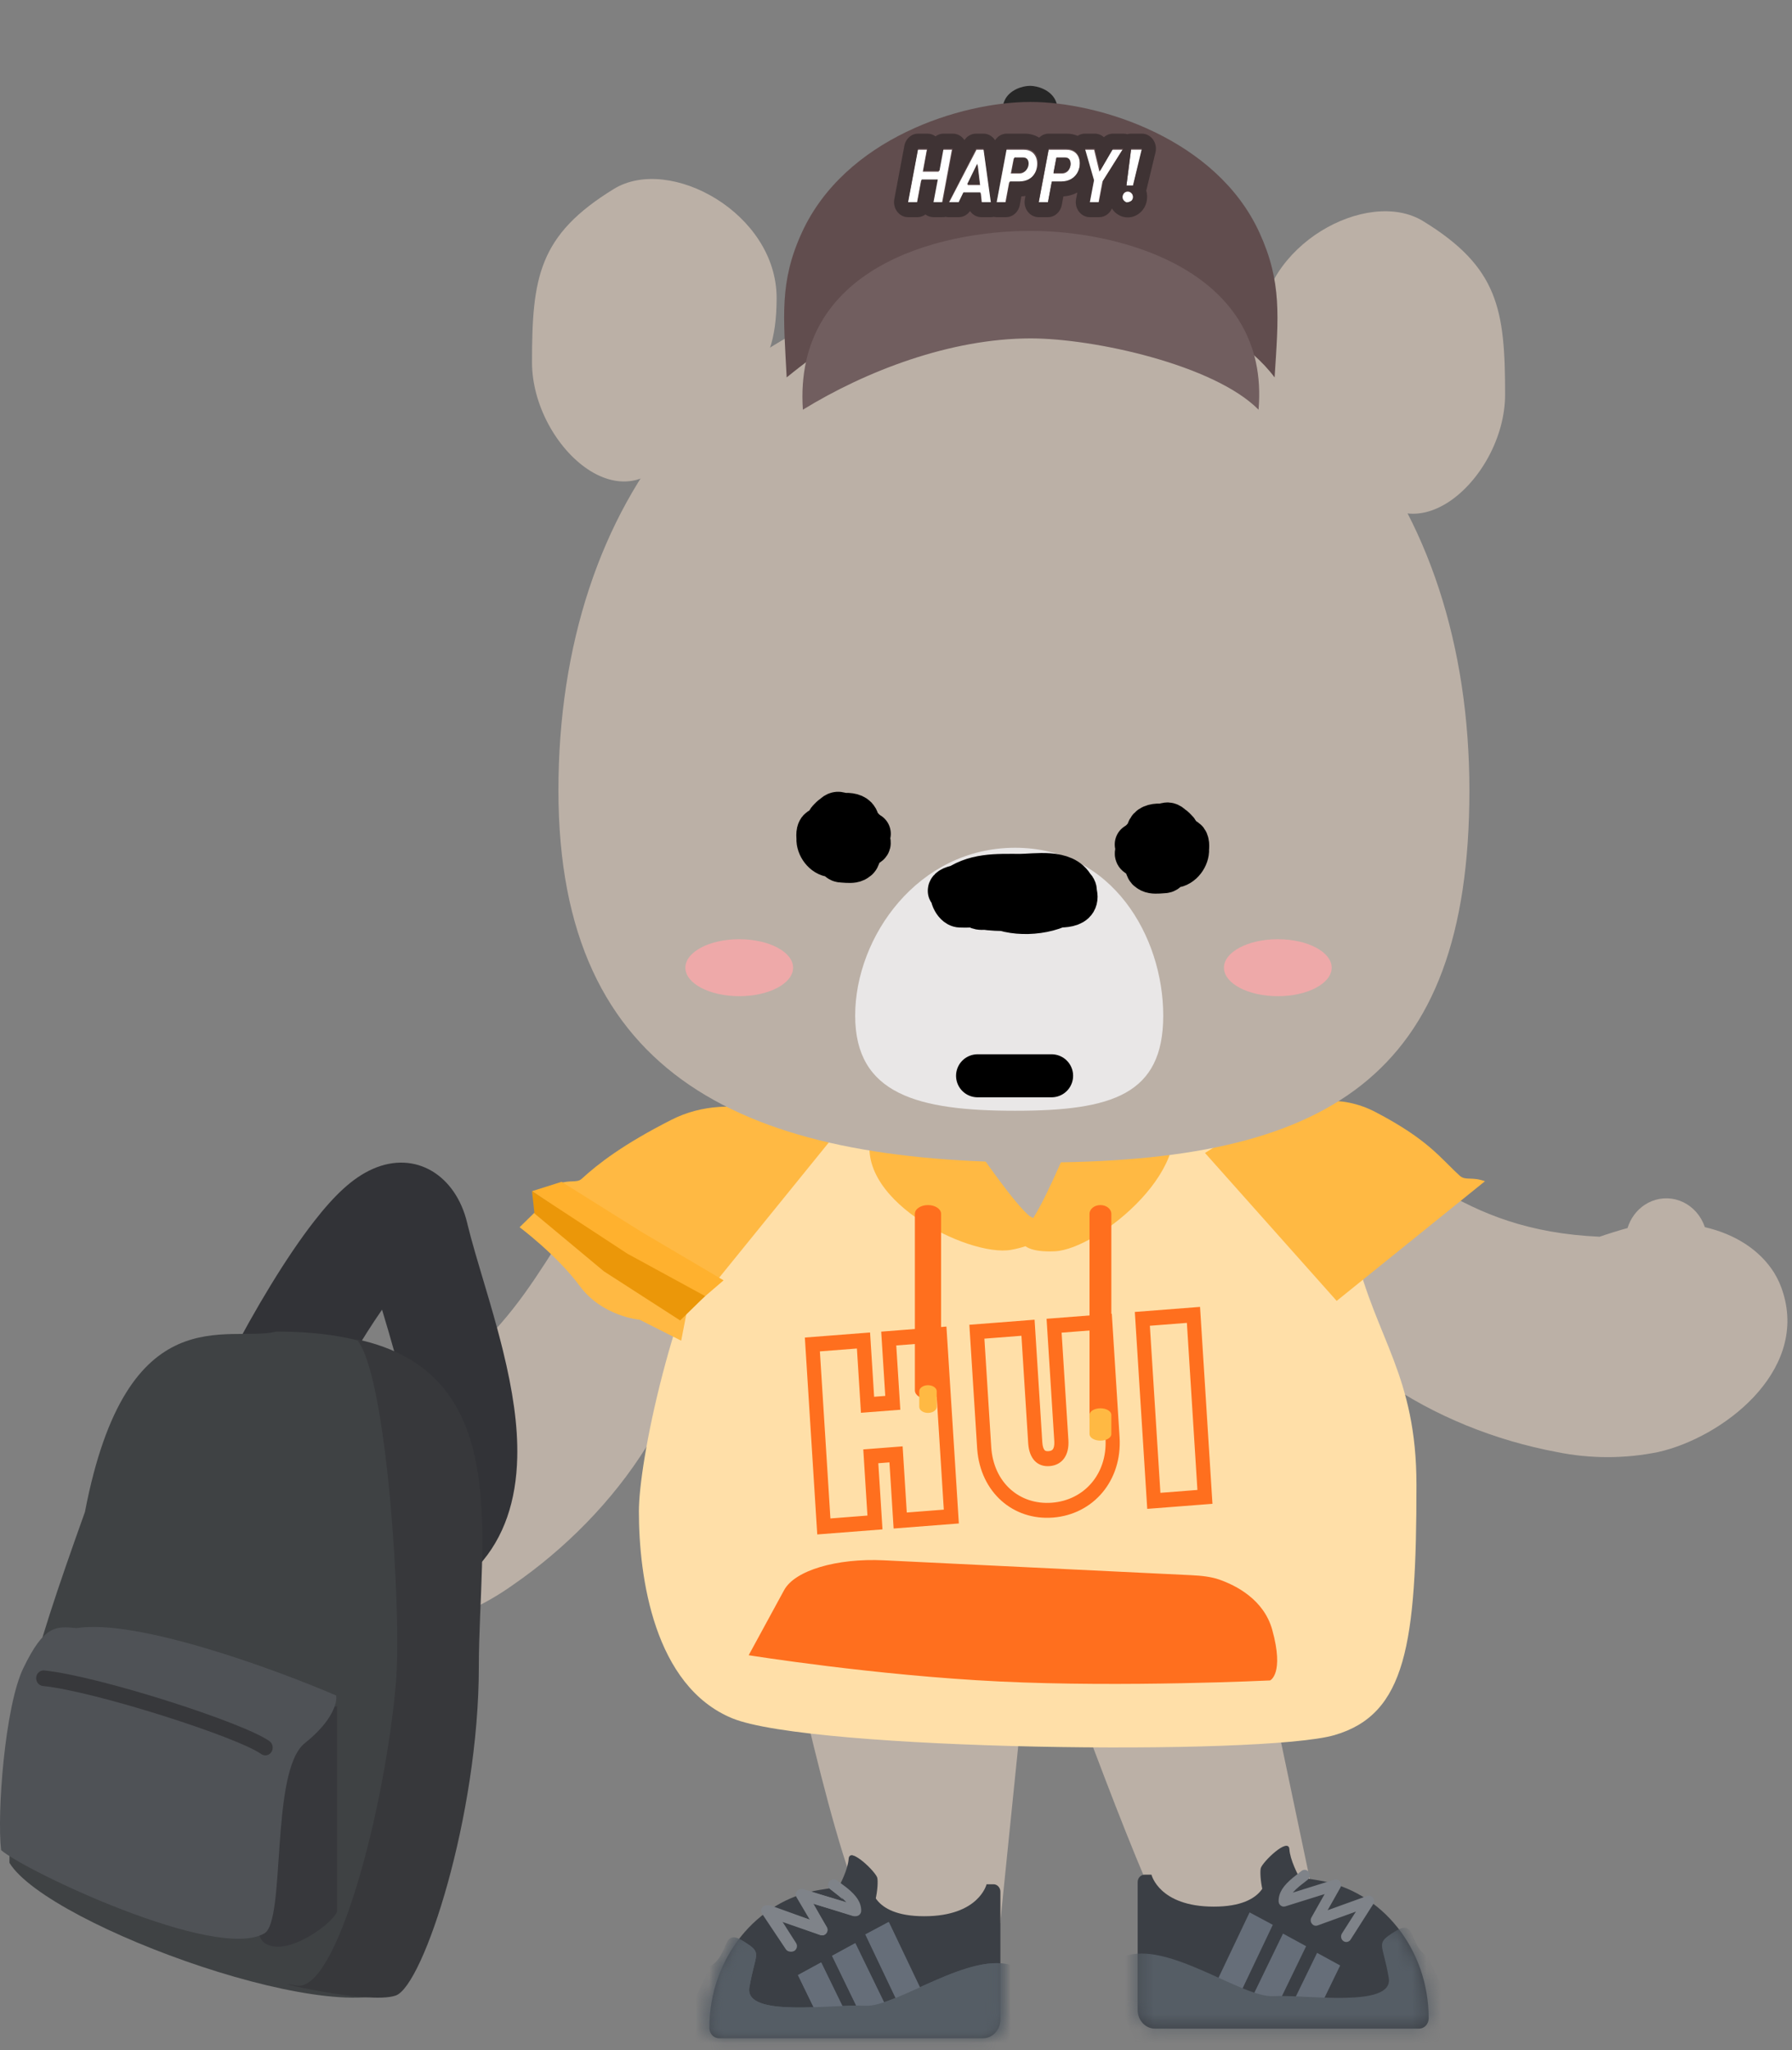 <svg width="125" height="143" viewBox="0 0 125 143" fill="none" xmlns="http://www.w3.org/2000/svg">
<rect x="0" y="0" width="125" height="143" fill="#808080" stroke="none"/>
<path d="M54.556 112.092C54.556 112.092 58.448 130.94 60.684 133.963C60.684 133.963 67.215 136.313 69.768 134.151L71.833 113.874L54.556 112.092Z" fill="#BBB0A6"/>
<path d="M73.626 114.744C73.626 114.744 80.049 132.756 82.158 135.777C82.158 135.777 89.707 136.837 92.121 134.689L87.934 114.744H73.626Z" fill="#BBB0A6"/>
<path d="M111.58 86.27C111.786 86.189 113.213 85.736 113.527 85.666C113.733 84.995 114.155 84.422 114.72 84.048C115.039 83.837 115.395 83.695 115.766 83.63C116.138 83.566 116.518 83.579 116.884 83.67C117.251 83.761 117.596 83.928 117.902 84.161C118.207 84.394 118.466 84.689 118.663 85.028C118.767 85.21 118.854 85.402 118.923 85.602C121.019 86.085 122.754 87.186 123.754 88.783C124.026 89.226 124.239 89.706 124.388 90.21C126.072 95.757 120.115 100.278 115.684 101.285C113.338 101.765 110.926 101.765 108.579 101.285C100.199 99.714 91.28 94.573 88.178 85.736L91.286 77.191C98.299 80.759 101.661 85.83 111.58 86.27Z" fill="#BBB0A6"/>
<path d="M27.492 97.995C27.273 97.995 25.792 98.183 25.474 98.247C25.039 97.709 24.438 97.352 23.777 97.24C23.405 97.179 23.025 97.197 22.659 97.293C22.293 97.388 21.948 97.559 21.645 97.796C21.342 98.034 21.086 98.332 20.892 98.674C20.699 99.016 20.571 99.396 20.517 99.791C20.487 100.001 20.477 100.213 20.488 100.425C18.753 101.737 17.548 103.482 17.221 105.355C17.128 105.876 17.105 106.408 17.151 106.936C17.659 112.735 24.818 114.437 29.255 113.507C31.593 112.971 33.811 111.967 35.793 110.55C42.92 105.63 49.229 97.22 48.797 87.789L42.771 81.215C37.67 87.42 36.465 93.475 27.492 97.995Z" fill="#BBB0A6"/>
<path d="M51.067 83.108C51.785 80.24 54.282 78.186 58.754 78.159L72.598 78.074L87.068 78.577C91.246 78.819 93.872 84.608 94.522 87.303C95.996 93.416 98.804 95.951 98.804 103.58C98.804 114.686 98.074 119.576 93.094 121.032C88.115 122.487 56.506 122.113 51.067 119.857C45.627 117.601 44.565 110.033 44.565 105.426C44.565 102.015 46.785 90.827 51.067 83.108Z" fill="#FFDFA8"/>
<rect width="15.352" height="21.227" rx="7.676" transform="matrix(1 -0.018 0.016 1 63.754 65.389)" fill="#BBB0A6"/>
<path d="M70.532 87.183C67.552 87.725 59.106 83.52 60.892 78.752C61.78 75.031 66.406 77.544 67.56 79.289C68.484 80.684 70.853 84.073 71.841 84.847C72.805 85.296 73.511 86.642 70.532 87.183Z" fill="#FFB943"/>
<path d="M73.578 87.285C76.599 87.151 84.02 81.16 81.325 76.896C79.717 73.457 75.694 76.943 74.913 78.906C74.288 80.476 72.645 84.317 71.834 85.293C70.98 85.946 70.558 87.419 73.578 87.285Z" fill="#FFB943"/>
<path fill-rule="evenodd" clip-rule="evenodd" d="M83.708 91.164L79.159 91.517L80.025 105.253L84.574 104.9L83.708 91.164ZM73.003 91.993L77.553 91.64L78.095 100.25C78.287 103.299 76.251 105.643 73.449 105.86C70.674 106.075 68.398 104.105 68.165 101.098L68.159 101.007L67.617 92.411L72.166 92.058L72.705 100.602C72.724 100.898 72.791 101.078 72.869 101.16C72.917 101.211 72.993 101.237 73.144 101.226C73.302 101.213 73.388 101.168 73.44 101.098C73.51 101.003 73.554 100.83 73.543 100.566L73.541 100.524L73.003 91.993ZM66.018 92.536L61.468 92.889L61.751 97.373L60.974 97.434L60.691 92.949L56.142 93.302L57.007 107.037L61.557 106.684L61.266 102.069L62.043 102.009L62.334 106.624L66.884 106.271L66.018 92.536ZM65.1 93.654L65.835 105.307L63.252 105.507L62.962 100.892L60.217 101.105L60.508 105.72L57.925 105.921L57.191 94.267L59.773 94.067L60.056 98.551L62.801 98.338L62.518 93.854L65.1 93.654ZM76.635 92.761L74.052 92.961L74.525 100.457C74.558 100.988 74.451 101.428 74.217 101.744C73.987 102.054 73.643 102.236 73.216 102.27C72.79 102.303 72.432 102.175 72.173 101.902C71.921 101.636 71.766 101.237 71.725 100.732L71.721 100.675L71.249 93.178L68.666 93.379L69.143 100.941C69.299 103.41 71.11 104.999 73.377 104.823C75.627 104.648 77.234 102.823 77.116 100.396L77.112 100.323L76.635 92.761ZM80.208 92.48L82.79 92.279L83.525 103.933L80.943 104.134L80.208 92.48Z" fill="#FF6F1E"/>
<path d="M64.731 84.062C65.225 84.062 65.627 84.323 65.644 84.648L65.644 84.669V96.987C65.644 97.323 65.235 97.594 64.731 97.594C64.237 97.594 63.834 97.334 63.818 97.008L63.817 96.987V84.669C63.817 84.334 64.226 84.062 64.731 84.062Z" fill="#FF6F1E"/>
<path d="M64.731 96.627C65.059 96.627 65.326 96.808 65.34 97.034L65.34 97.053V98.134C65.34 98.369 65.067 98.56 64.731 98.56C64.404 98.56 64.136 98.379 64.123 98.152L64.122 98.134V97.053C64.122 96.818 64.395 96.627 64.731 96.627Z" fill="#FFB943"/>
<path d="M76.759 84.062C77.171 84.062 77.506 84.324 77.52 84.651L77.521 84.672V98.917C77.521 99.254 77.18 99.527 76.759 99.527C76.348 99.527 76.012 99.265 75.999 98.938L75.998 98.917V84.672C75.998 84.335 76.339 84.062 76.759 84.062Z" fill="#FF6F1E"/>
<path d="M76.759 98.238C77.169 98.238 77.503 98.432 77.52 98.675L77.521 98.695V100.037C77.521 100.289 77.18 100.494 76.759 100.494C76.35 100.494 76.016 100.3 75.999 100.057L75.998 100.037V98.695C75.998 98.443 76.339 98.238 76.759 98.238Z" fill="#FFB943"/>
<path d="M54.696 110.92C55.441 109.548 58.348 108.682 61.663 108.842L70.059 109.248L83.103 109.879C83.792 109.912 84.488 109.987 85.048 110.184C86.214 110.593 88.16 111.576 88.745 113.69C89.599 116.774 88.593 117.221 88.593 117.221C88.593 117.221 78.397 117.714 69.711 117.294C61.026 116.874 52.224 115.462 52.224 115.462L54.1 112.015L54.696 110.92Z" fill="#FF6F1E"/>
<path d="M46.834 78.113C51.189 75.9 56.089 78.245 58.164 79.261L49.706 89.693L38.934 82.574C39.773 82.274 40.231 82.544 40.578 82.227C41.744 81.161 43.477 79.819 46.834 78.113Z" fill="#FFB943"/>
<path d="M39.173 82.439L44.785 85.955L50.473 89.312L48.921 90.645L44.085 87.84L37.111 83.092L39.173 82.439Z" fill="#FFB12E"/>
<path d="M37.269 84.602L42.817 87.933L47.984 91.107L47.516 93.521L44.62 92.059C44.62 92.059 42.019 91.846 40.437 89.704C38.856 87.562 36.245 85.606 36.245 85.606L37.269 84.602Z" fill="#FFB943"/>
<path d="M37.11 83.094L43.771 87.457L49.185 90.41L47.444 92.109L42.126 88.683L37.281 84.646L37.11 83.094Z" fill="#EB9709"/>
<path d="M95.948 77.573C91.137 75.06 86.09 79.229 84.054 80.426L93.239 90.745L103.582 82.399C102.671 82.061 102.227 82.379 101.827 82.016C100.479 80.796 99.657 79.51 95.948 77.573Z" fill="#FFB943"/>
<path d="M99.656 140.789C99.656 135.966 96.386 131.871 91.97 131.164L89.505 130.77H88.372C88.372 130.77 88.489 132.999 84.669 132.999C80.849 132.999 80.32 130.77 80.32 130.77H79.838C79.572 130.77 79.356 131.003 79.356 131.292V140.205C79.356 140.925 79.896 141.509 80.562 141.509H98.989C99.357 141.509 99.656 141.187 99.656 140.789Z" fill="#3B3F45"/>
<path d="M89.942 129.001C89.986 129.717 90.515 130.771 90.774 131.208C90.496 131.844 89.753 133.117 88.999 133.117C88.056 133.117 87.834 130.731 87.945 130.314C88.056 129.896 89.886 128.106 89.942 129.001Z" fill="#3B3F45"/>
<mask id="mask0" mask-type="alpha" maskUnits="userSpaceOnUse" x="79" y="130" width="21" height="12">
<path fill-rule="evenodd" clip-rule="evenodd" d="M99.655 140.679C99.655 135.244 95.5 130.838 90.375 130.838H89.477H86.932H84.387H81.843H79.298V140.125C79.298 140.833 79.84 141.408 80.508 141.408H98.968C99.348 141.408 99.655 141.082 99.655 140.679Z" fill="white"/>
</mask>
<g mask="url(#mask0)">
<path d="M91.872 136.223L93.484 137.104L91.758 140.653L90.147 139.772L91.872 136.223Z" fill="#666E79"/>
<path d="M89.495 134.881L91.108 135.76L89.041 140.024L87.428 139.145L89.495 134.881Z" fill="#666E79"/>
<path d="M87.164 133.402L88.783 134.268L85.925 140.279L84.306 139.413L87.164 133.402Z" fill="#666E79"/>
<path d="M97.295 134.737C98.821 133.778 98.222 135.678 99.594 136.485L102.498 142.674H79.385C78.821 141.777 76.78 137.127 78.405 136.485C81.388 135.309 86.646 139.378 88.824 139.244C91.002 139.11 97.237 140.118 96.871 137.965C96.448 135.476 95.903 135.612 97.295 134.737Z" fill="#555D65"/>
</g>
<path d="M90.762 130.527L90.779 130.513C90.937 130.383 91.165 130.412 91.289 130.577C91.413 130.743 91.386 130.983 91.228 131.114L91.178 131.154C91.05 131.255 90.76 131.48 90.65 131.57L90.636 131.581C90.458 131.728 90.313 131.866 90.201 131.996L90.181 132.02L93.08 131.115C93.391 131.018 93.654 131.364 93.504 131.659L93.496 131.676L92.607 133.251L95.365 132.254C95.689 132.137 95.969 132.51 95.795 132.811L95.785 132.828L94.211 135.297C94.1 135.472 93.874 135.519 93.707 135.401C93.546 135.288 93.499 135.063 93.597 134.89L93.608 134.871L94.581 133.345L91.909 134.311C91.595 134.424 91.316 134.074 91.469 133.772L91.478 133.755L92.398 132.124L89.654 132.981C89.428 133.052 89.2 132.88 89.188 132.636L89.188 132.615C89.188 132.002 89.541 131.515 90.187 130.981L90.233 130.943C90.379 130.826 90.675 130.597 90.762 130.527Z" fill="#7F8389"/>
<path d="M49.482 141.458C49.482 136.635 52.752 132.541 57.168 131.834L59.633 131.439H60.766C60.766 131.439 60.649 133.669 64.469 133.669C68.289 133.669 68.818 131.439 68.818 131.439H69.3C69.566 131.439 69.782 131.673 69.782 131.962V140.875C69.782 141.594 69.242 142.179 68.576 142.179H50.15C49.781 142.179 49.482 141.856 49.482 141.458Z" fill="#3B3F45"/>
<path d="M59.196 129.671C59.152 130.387 58.623 131.441 58.364 131.878C58.642 132.514 59.385 133.787 60.139 133.787C61.082 133.787 61.304 131.401 61.193 130.984C61.082 130.565 59.252 128.776 59.196 129.671Z" fill="#3B3F45"/>
<mask id="mask1" mask-type="alpha" maskUnits="userSpaceOnUse" x="49" y="131" width="21" height="12">
<path fill-rule="evenodd" clip-rule="evenodd" d="M49.482 141.349C49.482 135.914 53.637 131.508 58.763 131.508H59.661H62.206H64.751H67.295H69.84V140.795C69.84 141.503 69.298 142.078 68.63 142.078H50.17C49.79 142.078 49.482 141.752 49.482 141.349Z" fill="white"/>
</mask>
<g mask="url(#mask1)">
<path d="M57.268 136.893L58.993 140.441L57.381 141.323L55.656 137.774L57.268 136.893Z" fill="#666E79"/>
<path d="M59.647 135.551L61.714 139.815L60.101 140.694L58.034 136.43L59.647 135.551Z" fill="#666E79"/>
<path d="M61.977 134.072L64.835 140.083L63.216 140.949L60.357 134.938L61.977 134.072Z" fill="#666E79"/>
<path d="M51.846 135.407C50.32 134.448 50.918 136.348 49.547 137.155L46.643 143.344H69.755C70.32 142.447 72.361 137.797 70.736 137.155C67.753 135.979 62.495 140.048 60.317 139.914C58.139 139.78 51.903 140.788 52.27 138.635C52.693 136.146 53.238 136.282 51.846 135.407Z" fill="#555D65"/>
</g>
<path d="M57.848 131.247C57.968 131.087 58.185 131.055 58.341 131.17L58.557 131.34C58.699 131.45 58.874 131.588 58.95 131.651L59.029 131.717C59.626 132.226 59.95 132.697 59.95 133.285C59.95 133.533 59.729 133.714 59.502 133.656L59.483 133.651L56.74 132.794L57.659 134.425C57.828 134.725 57.559 135.083 57.246 134.986L57.229 134.981L54.556 134.015L55.53 135.541C55.638 135.71 55.6 135.937 55.447 136.058L55.43 136.071C55.269 136.184 55.053 136.144 54.938 135.984L54.926 135.966L53.352 133.497C53.162 133.199 53.433 132.819 53.754 132.918L53.772 132.924L56.531 133.921L55.642 132.345C55.477 132.052 55.731 131.699 56.04 131.78L56.058 131.785L58.956 132.689L58.936 132.666C58.832 132.545 58.7 132.418 58.539 132.282L58.501 132.251C58.387 132.157 57.984 131.845 57.909 131.783C57.752 131.653 57.724 131.413 57.848 131.247Z" fill="#7F8389"/>
<path d="M59.228 129.671C59.188 130.387 58.718 131.441 58.488 131.878C58.735 132.514 59.395 133.787 60.066 133.787C60.904 133.787 61.101 131.401 61.002 130.984C60.904 130.565 59.277 128.776 59.228 129.671Z" fill="#3B3F45"/>
<mask id="mask2" mask-type="alpha" maskUnits="userSpaceOnUse" x="49" y="131" width="21" height="12">
<path fill-rule="evenodd" clip-rule="evenodd" d="M49.482 141.349C49.482 135.914 53.647 131.508 58.784 131.508H59.685H62.236H64.786H67.337H69.888V140.795C69.888 141.503 69.345 142.078 68.675 142.078H50.172C49.791 142.078 49.482 141.752 49.482 141.349Z" fill="white"/>
</mask>
<g mask="url(#mask2)">
<path d="M57.287 136.893L59.016 140.441L57.4 141.323L55.671 137.774L57.287 136.893Z" fill="#666E79"/>
<path d="M59.669 135.551L61.742 139.815L60.125 140.694L58.053 136.43L59.669 135.551Z" fill="#666E79"/>
<path d="M62.004 134.072L64.869 140.083L63.246 140.949L60.381 134.938L62.004 134.072Z" fill="#666E79"/>
<path d="M51.85 135.407C50.321 134.448 50.92 136.348 49.546 137.155L46.635 143.344H69.802C70.368 142.447 72.413 137.797 70.785 137.155C67.794 135.979 62.524 140.048 60.341 139.914C58.158 139.78 51.908 140.788 52.275 138.635C52.699 136.146 53.245 136.282 51.85 135.407Z" fill="#555D65"/>
</g>
<path d="M57.871 131.247C57.996 131.087 58.224 131.055 58.388 131.17L58.614 131.34C58.762 131.45 58.946 131.588 59.026 131.651L59.109 131.717C59.733 132.226 60.073 132.697 60.073 133.285C60.073 133.533 59.841 133.714 59.604 133.656L59.584 133.651L56.71 132.794L57.673 134.425C57.85 134.725 57.568 135.083 57.24 134.986L57.222 134.981L54.422 134.015L55.442 135.541C55.555 135.71 55.515 135.937 55.355 136.058L55.338 136.071C55.169 136.184 54.943 136.144 54.822 135.984L54.81 135.966L53.161 133.497C52.962 133.199 53.245 132.819 53.582 132.918L53.601 132.924L56.49 133.921L55.56 132.345C55.386 132.052 55.653 131.699 55.977 131.78L55.995 131.785L59.032 132.689L59.011 132.666C58.902 132.545 58.763 132.418 58.595 132.282L58.555 132.251C58.436 132.157 58.013 131.845 57.935 131.783C57.77 131.653 57.741 131.413 57.871 131.247Z" fill="#7F8389"/>
<path d="M26.009 81.537C29.013 80.216 31.803 82.007 32.587 85.305L32.618 85.435C32.751 85.983 32.922 86.611 33.15 87.402L33.503 88.603C33.722 89.341 33.975 90.191 34.02 90.344L34.178 90.882C34.546 92.146 34.826 93.169 35.077 94.188C35.775 97.03 36.131 99.435 36.08 101.66C36.012 104.658 35.183 107.241 33.38 109.221L33.317 109.289L28.096 103.864C28.981 102.91 29.039 100.391 27.993 96.137L27.947 95.952C27.723 95.052 27.46 94.106 27.108 92.902L26.649 91.358L26.64 91.372C25.281 93.327 23.745 95.942 22.434 98.474L22.364 98.61L15.937 94.905C17.769 91.348 19.988 87.658 21.906 85.199C23.32 83.385 24.585 82.163 26.009 81.537Z" fill="#323337"/>
<path d="M5.925 105.468C8.848 90.221 15.94 93.714 19.279 92.885C34.431 92.885 32.535 103.016 32.792 107.441C33.048 111.867 31.765 134.821 28.169 138.417C24.574 142.012 3.357 134.37 0.66 129.945C0.66 120.921 2.073 116.254 5.925 105.468Z" fill="#3F4244"/>
<path d="M27.609 117.495C28.05 112.519 26.984 95.7 24.865 93.418C35.908 95.769 33.401 107.404 33.401 116.251C33.401 126.665 29.54 138.507 27.609 139.199C25.679 139.89 17.827 137.955 20.659 138.507C23.491 139.062 26.837 126.204 27.609 117.495Z" fill="#37383B"/>
<path d="M23.516 133.265V119.021L18.38 119.713C17.866 124.553 17.147 134.482 18.38 135.478C19.921 136.722 23.516 133.956 23.516 133.265Z" fill="#37383C"/>
<path d="M5.331 113.569L5.344 113.571C9.555 112.906 19.169 116.429 23.449 118.272C23.534 118.733 23.218 120.042 21.266 121.591C18.826 123.526 19.958 133.988 18.441 134.867C15.041 136.836 1.687 130.475 0.079 129.058C-0.221 126.523 0.339 119.031 1.623 116.37C3.078 113.355 3.884 113.432 5.331 113.569Z" fill="#4F5256"/>
<path d="M2.525 117.013C2.552 116.714 2.803 116.495 3.086 116.524C6.895 116.914 17.003 120.166 18.797 121.456C19.032 121.624 19.093 121.962 18.934 122.211C18.774 122.459 18.455 122.523 18.22 122.355C16.586 121.18 6.638 117.98 2.987 117.606C2.704 117.577 2.498 117.311 2.525 117.013Z" fill="#37383B"/>
<path d="M102.497 55.136C102.497 75.346 92.458 81.093 72.339 81.093C52.22 81.093 38.953 75.346 38.953 55.136C38.953 34.927 50.652 19.617 70.771 19.617C90.89 19.617 102.497 34.927 102.497 55.136Z" fill="#BBB0A6"/>
<path d="M54.172 20.787C54.172 26.715 51.498 27.129 47.44 30.544C44.027 37.473 37.11 31.203 37.11 25.275C37.11 19.347 37.572 16.395 42.828 13.175C46.702 10.802 54.172 14.858 54.172 20.787Z" fill="#BBB0A6"/>
<path d="M87.925 23.037C87.925 28.965 90.6 29.38 94.658 32.795C98.07 39.723 104.987 33.453 104.987 27.525C104.987 21.597 104.526 18.645 99.269 15.425C95.396 13.052 87.925 17.108 87.925 23.037Z" fill="#BBB0A6"/>
<path d="M81.141 70.846C81.141 76.344 77.586 77.482 70.812 77.482C64.037 77.482 59.652 76.344 59.652 70.846C59.652 65.349 64.037 59.137 70.812 59.137C77.586 59.137 81.141 65.349 81.141 70.846Z" fill="#E9E7E7"/>
<path d="M58.242 56.892C58.315 57.449 58.482 59.28 57.443 59.215C57.127 59.196 56.886 58.05 57.177 57.854C58.31 57.091 60.079 58.271 58.729 59.426C57.463 60.511 56.251 57.948 57.742 57.948C58.416 57.948 58.641 58.119 58.641 58.887C58.641 59.745 57.851 58.1 57.842 57.69C57.803 55.879 59.501 57.9 58.352 58.453C57.95 58.646 57.942 57.233 58.075 57.021C58.639 56.126 59.249 57.543 59.239 57.995C59.191 60.212 56.712 57.641 58.075 57.01C58.576 56.778 59.821 56.592 59.838 57.361C59.853 58.023 60.1 58.793 59.339 58.793C57.05 58.793 58.957 56.378 59.594 57.784C60.008 58.697 59.239 59.175 59.239 58.476C59.239 58.145 59.775 59.285 59.827 59.532C59.98 60.258 59.136 60.078 58.685 60.06C58.078 60.036 57.671 57.157 58.929 57.538C59.895 57.83 58.86 60.767 58.596 59.497C58.477 58.92 58.206 58.19 58.996 58.159C59.761 58.129 60.124 58.366 60.016 59.227C59.852 60.53 59.424 59.709 60.138 59.121C60.382 58.92 60.889 58.966 60.481 58.535C60.281 58.323 60.319 57.869 60.149 57.749C59.976 57.627 60.451 58.061 60.637 58.159" stroke="black" stroke-width="3" stroke-linecap="round"/>
<path d="M81.653 57.638C81.579 58.195 81.412 60.026 82.451 59.961C82.768 59.942 83.009 58.796 82.718 58.6C81.584 57.837 79.816 59.017 81.165 60.173C82.431 61.257 83.643 58.694 82.152 58.694C81.478 58.694 81.254 58.865 81.254 59.633C81.254 60.491 82.043 58.846 82.052 58.436C82.091 56.625 80.393 58.646 81.542 59.199C81.945 59.392 81.953 57.979 81.819 57.767C81.255 56.872 80.645 58.289 80.655 58.741C80.704 60.958 83.183 58.387 81.819 57.756C81.319 57.524 80.073 57.338 80.056 58.108C80.041 58.77 79.795 59.539 80.555 59.539C82.845 59.539 80.938 57.124 80.3 58.53C79.886 59.443 80.655 59.921 80.655 59.222C80.655 58.892 80.119 60.031 80.067 60.278C79.915 61.004 80.758 60.824 81.21 60.806C81.817 60.782 82.224 57.903 80.966 58.284C79.999 58.576 81.035 61.513 81.298 60.243C81.418 59.666 81.689 58.936 80.899 58.905C80.134 58.876 79.77 59.112 79.879 59.973C80.043 61.276 80.47 60.455 79.757 59.868C79.512 59.666 79.006 59.712 79.413 59.281C79.613 59.069 79.575 58.615 79.746 58.495C79.919 58.373 79.444 58.807 79.258 58.905" stroke="black" stroke-width="3" stroke-linecap="round"/>
<path d="M69.92 62.872C67.998 62.426 69.521 62.362 70.534 62.141C70.814 62.08 72.32 61.812 72.563 62.132C73.462 63.322 71.347 63.608 70.689 63.521C70.142 63.449 69.054 61.741 69.109 61.73C70.032 61.552 71.839 61.183 72.718 61.648C73.429 62.024 72.94 62.409 72.407 62.772C72.021 63.035 71.278 63.021 70.844 63.119C70.044 63.3 69.267 63.366 68.452 63.366C68.219 63.366 67.796 63.142 68.245 63.037C68.842 62.896 69.452 62.708 70.067 62.708C70.744 62.708 71.525 62.575 72.157 62.872C72.438 63.005 71.712 63.261 71.656 63.274C70.629 63.52 69.219 63.48 68.193 63.274C68.033 63.242 67.088 62.878 67.615 62.635C68.317 62.309 69.301 62.214 70.058 62.214C70.818 62.214 71.642 62.123 72.399 62.224C72.545 62.243 73.017 62.379 72.615 62.379C71.331 62.379 70.047 62.379 68.763 62.379C68.548 62.379 66.164 62.314 66.216 62.123C66.32 61.738 68.064 61.696 68.366 61.639C69.477 61.427 70.962 61.144 72.097 61.41C72.49 61.503 73.618 61.888 73.927 62.251C74.263 62.646 72.742 62.974 72.632 63C71.467 63.282 73.67 62.85 73.962 62.708C74.824 62.289 73.769 62.202 73.185 62.013C71.118 61.345 76.148 61.258 74.774 62.58C73.624 63.686 71.243 63.921 69.799 63.366C68.909 63.023 67.904 63.251 66.967 63.201C66.608 63.182 66.158 62.342 66.535 62.05C67.937 60.966 69.499 61.063 71.164 61.063C72.195 61.063 74.254 60.675 74.86 61.886C75.599 63.363 74.13 63.201 73.185 63.201" stroke="black" stroke-width="3" stroke-linecap="round"/>
<path d="M68.189 75.043H73.354" stroke="black" stroke-width="3" stroke-linecap="round"/>
<ellipse cx="51.565" cy="67.503" rx="3.757" ry="1.987" fill="#EEA9A9"/>
<ellipse cx="89.133" cy="67.503" rx="3.757" ry="1.987" fill="#EEA9A9"/>
<path fill-rule="evenodd" clip-rule="evenodd" d="M71.851 5.988C71.852 5.988 71.85 5.988 71.851 5.988C72.38 5.988 73.289 6.272 73.624 7C73.8 7.384 73.772 7.656 73.742 8.124C73.375 7.63 72.378 7.299 71.851 7.299C71.185 7.299 70.482 7.697 69.96 8.124C69.936 7.654 69.902 7.384 70.078 7C70.412 6.272 71.308 5.988 71.851 5.988Z" fill="#272727"/>
<path fill-rule="evenodd" clip-rule="evenodd" d="M71.891 7.111C71.899 7.111 71.884 7.111 71.891 7.111C76.65 7.111 84.838 9.661 87.846 16.214C89.432 19.672 89.179 22.119 88.909 26.328C85.608 21.886 76.638 18.911 71.891 18.911C65.898 18.911 59.57 22.489 54.874 26.328C54.659 22.099 54.35 19.672 55.937 16.214C58.945 9.661 67.009 7.111 71.891 7.111Z" fill="#614D4E"/>
<path fill-rule="evenodd" clip-rule="evenodd" d="M71.897 16.105C71.904 16.105 71.89 16.105 71.897 16.105C78.31 16.105 88.611 18.948 87.79 28.58C84.707 25.459 76.329 23.606 71.897 23.606C66.3 23.606 60.39 25.883 56.004 28.58C55.337 18.711 65.373 16.105 71.897 16.105Z" fill="#715E5F"/>
<path d="M66.398 10.445H65.759L65.478 11.977H64.369L64.65 10.445H64.011L63.318 14.154H63.958L64.253 12.581H65.362L65.067 14.154H65.706L66.398 10.445Z" fill="white"/>
<path fill-rule="evenodd" clip-rule="evenodd" d="M68.637 10.445L69.159 14.154H68.493L68.418 13.477H67.22L66.887 14.154H66.186L68.115 10.445H68.637ZM67.489 12.914H68.369L68.2 11.487L67.489 12.914Z" fill="white"/>
<path fill-rule="evenodd" clip-rule="evenodd" d="M71.413 10.445C72.004 10.445 72.346 10.846 72.346 11.425C72.346 12.086 71.897 12.716 71.061 12.716H70.392L70.123 14.154H69.478L70.177 10.445H71.413ZM71.086 12.106C71.506 12.106 71.696 11.763 71.696 11.482C71.696 11.247 71.594 11.054 71.305 11.054H70.71L70.509 12.106H71.086Z" fill="white"/>
<path fill-rule="evenodd" clip-rule="evenodd" d="M74.387 10.445C74.978 10.445 75.32 10.846 75.32 11.425C75.32 12.086 74.87 12.716 74.035 12.716H73.366L73.097 14.154H72.452L73.151 10.445H74.387ZM74.06 12.106C74.48 12.106 74.671 11.763 74.671 11.482C74.671 11.247 74.568 11.054 74.28 11.054H73.684L73.483 12.106H74.06Z" fill="white"/>
<path d="M78.293 10.445H77.583L76.688 11.982L76.319 10.445H75.638L76.265 12.633L75.978 14.154H76.62L76.902 12.659L78.293 10.445Z" fill="white"/>
<path fill-rule="evenodd" clip-rule="evenodd" d="M78.9 10.441H79.671L79.036 12.983H78.567L78.9 10.441ZM78.664 13.371C78.871 13.371 79.042 13.553 79.042 13.765C79.042 13.978 78.871 14.149 78.664 14.149C78.457 14.149 78.291 13.978 78.291 13.765C78.291 13.553 78.457 13.371 78.664 13.371Z" fill="white"/>
<path fill-rule="evenodd" clip-rule="evenodd" d="M67.274 9.776C67.456 9.494 67.757 9.322 68.082 9.322H68.598C68.933 9.322 69.233 9.503 69.411 9.783C69.589 9.502 69.89 9.322 70.224 9.322H71.466C71.823 9.322 72.176 9.41 72.486 9.602C72.662 9.427 72.898 9.322 73.153 9.322H74.395C74.66 9.322 74.924 9.371 75.169 9.475C75.321 9.376 75.497 9.322 75.679 9.322H76.366C76.607 9.322 76.831 9.416 77.004 9.574C77.18 9.414 77.405 9.322 77.642 9.322H78.359C78.451 9.322 78.542 9.336 78.628 9.362C78.714 9.336 78.805 9.322 78.898 9.322H79.649C79.952 9.322 80.239 9.472 80.425 9.728C80.611 9.984 80.675 10.318 80.6 10.632L79.981 13.2C79.973 13.232 79.964 13.264 79.954 13.295C79.995 13.433 80.017 13.58 80.017 13.73C80.017 14.542 79.393 15.166 78.667 15.166C78.208 15.166 77.802 14.921 77.56 14.546C77.402 14.908 77.058 15.15 76.671 15.15H76.023C75.728 15.15 75.449 15.009 75.263 14.766C75.076 14.523 75.002 14.203 75.06 13.895L75.149 13.428C74.859 13.588 74.529 13.681 74.175 13.7L74.062 14.307C73.97 14.797 73.567 15.15 73.099 15.15H72.451C72.157 15.15 71.878 15.009 71.692 14.766C71.505 14.523 71.431 14.204 71.489 13.896L71.531 13.668C71.438 13.684 71.343 13.695 71.246 13.7L71.133 14.307C71.042 14.797 70.638 15.15 70.17 15.15H69.522C69.453 15.15 69.384 15.142 69.318 15.127C69.251 15.143 69.182 15.15 69.113 15.15H68.455C68.132 15.15 67.842 14.983 67.662 14.72C67.48 14.988 67.186 15.15 66.87 15.15H66.178C66.107 15.15 66.038 15.142 65.971 15.127C65.904 15.142 65.835 15.15 65.764 15.15H65.116C64.913 15.15 64.717 15.083 64.554 14.961C64.394 15.081 64.199 15.15 63.992 15.15H63.344C63.05 15.15 62.771 15.009 62.584 14.766C62.398 14.523 62.324 14.204 62.382 13.896L63.084 10.164C63.175 9.675 63.578 9.322 64.046 9.322H64.694C64.897 9.322 65.093 9.389 65.256 9.511C65.416 9.391 65.611 9.322 65.818 9.322H66.466C66.76 9.322 67.038 9.463 67.225 9.706C67.242 9.729 67.258 9.752 67.274 9.776ZM78.942 13.983C78.987 13.93 79.019 13.863 79.03 13.79C79.034 13.769 79.035 13.748 79.035 13.726C79.035 13.705 79.034 13.683 79.03 13.663C79.001 13.476 78.848 13.328 78.667 13.328C78.635 13.328 78.604 13.333 78.574 13.341C78.418 13.387 78.304 13.546 78.304 13.726C78.304 13.815 78.304 13.983 78.574 14.114C78.805 14.114 78.942 13.983 78.942 13.983ZM78.574 12.938H79.031L79.649 10.37H78.898L78.574 12.938ZM68.599 10.37H68.083L66.179 14.102H66.871L67.2 13.42H68.383L68.456 14.102H69.114L68.599 10.37ZM68.166 11.415L67.464 12.852H68.333L68.166 11.415ZM69.522 14.102H70.17L70.44 12.655H71.113C71.121 12.655 71.129 12.655 71.137 12.655C71.373 12.651 71.578 12.597 71.75 12.507C72.161 12.29 72.385 11.863 72.402 11.413C72.403 11.394 72.403 11.375 72.403 11.355C72.403 11.037 72.3 10.771 72.109 10.596C71.952 10.453 71.734 10.37 71.466 10.37H70.224L69.522 14.102ZM71.599 11.838C71.702 11.716 71.751 11.556 71.751 11.413C71.751 11.394 71.75 11.374 71.749 11.355C71.745 11.303 71.735 11.254 71.718 11.209C71.716 11.202 71.713 11.196 71.71 11.19C71.668 11.092 71.591 11.02 71.466 10.994C71.433 10.987 71.398 10.983 71.358 10.983H70.759L70.558 12.042H71.137C71.181 12.042 71.222 12.038 71.26 12.031C71.271 12.03 71.282 12.027 71.292 12.025C71.315 12.02 71.337 12.013 71.358 12.006C71.458 11.97 71.538 11.911 71.599 11.838ZM72.451 14.102H73.099L73.369 12.655H74.041C74.05 12.655 74.058 12.655 74.066 12.655C74.574 12.647 74.937 12.406 75.14 12.067C75.257 11.872 75.322 11.646 75.331 11.413C75.332 11.394 75.332 11.375 75.332 11.355C75.332 11.029 75.224 10.759 75.025 10.585C74.934 10.506 74.825 10.446 74.698 10.41C74.606 10.384 74.505 10.37 74.395 10.37H73.153L72.451 14.102ZM74.527 11.838C74.631 11.716 74.68 11.556 74.68 11.413C74.68 11.394 74.679 11.374 74.677 11.355C74.673 11.303 74.664 11.254 74.647 11.209C74.644 11.202 74.642 11.196 74.639 11.19C74.597 11.092 74.519 11.02 74.395 10.994C74.362 10.987 74.326 10.983 74.287 10.983H73.688L73.487 12.042H74.066C74.109 12.042 74.15 12.038 74.189 12.031C74.2 12.03 74.211 12.027 74.221 12.025C74.244 12.02 74.266 12.013 74.287 12.006C74.387 11.97 74.466 11.911 74.527 11.838ZM76.023 14.102H76.671L76.956 12.598L78.36 10.37H77.643L76.74 11.916L76.367 10.37H75.68L76.313 12.571L76.023 14.102ZM65.116 14.102L65.416 12.519H64.291L63.992 14.102H63.344L64.046 10.37H64.694L64.409 11.911H65.533L65.818 10.37H66.466L65.764 14.102H65.116Z" fill="#3F3334"/>
</svg>
